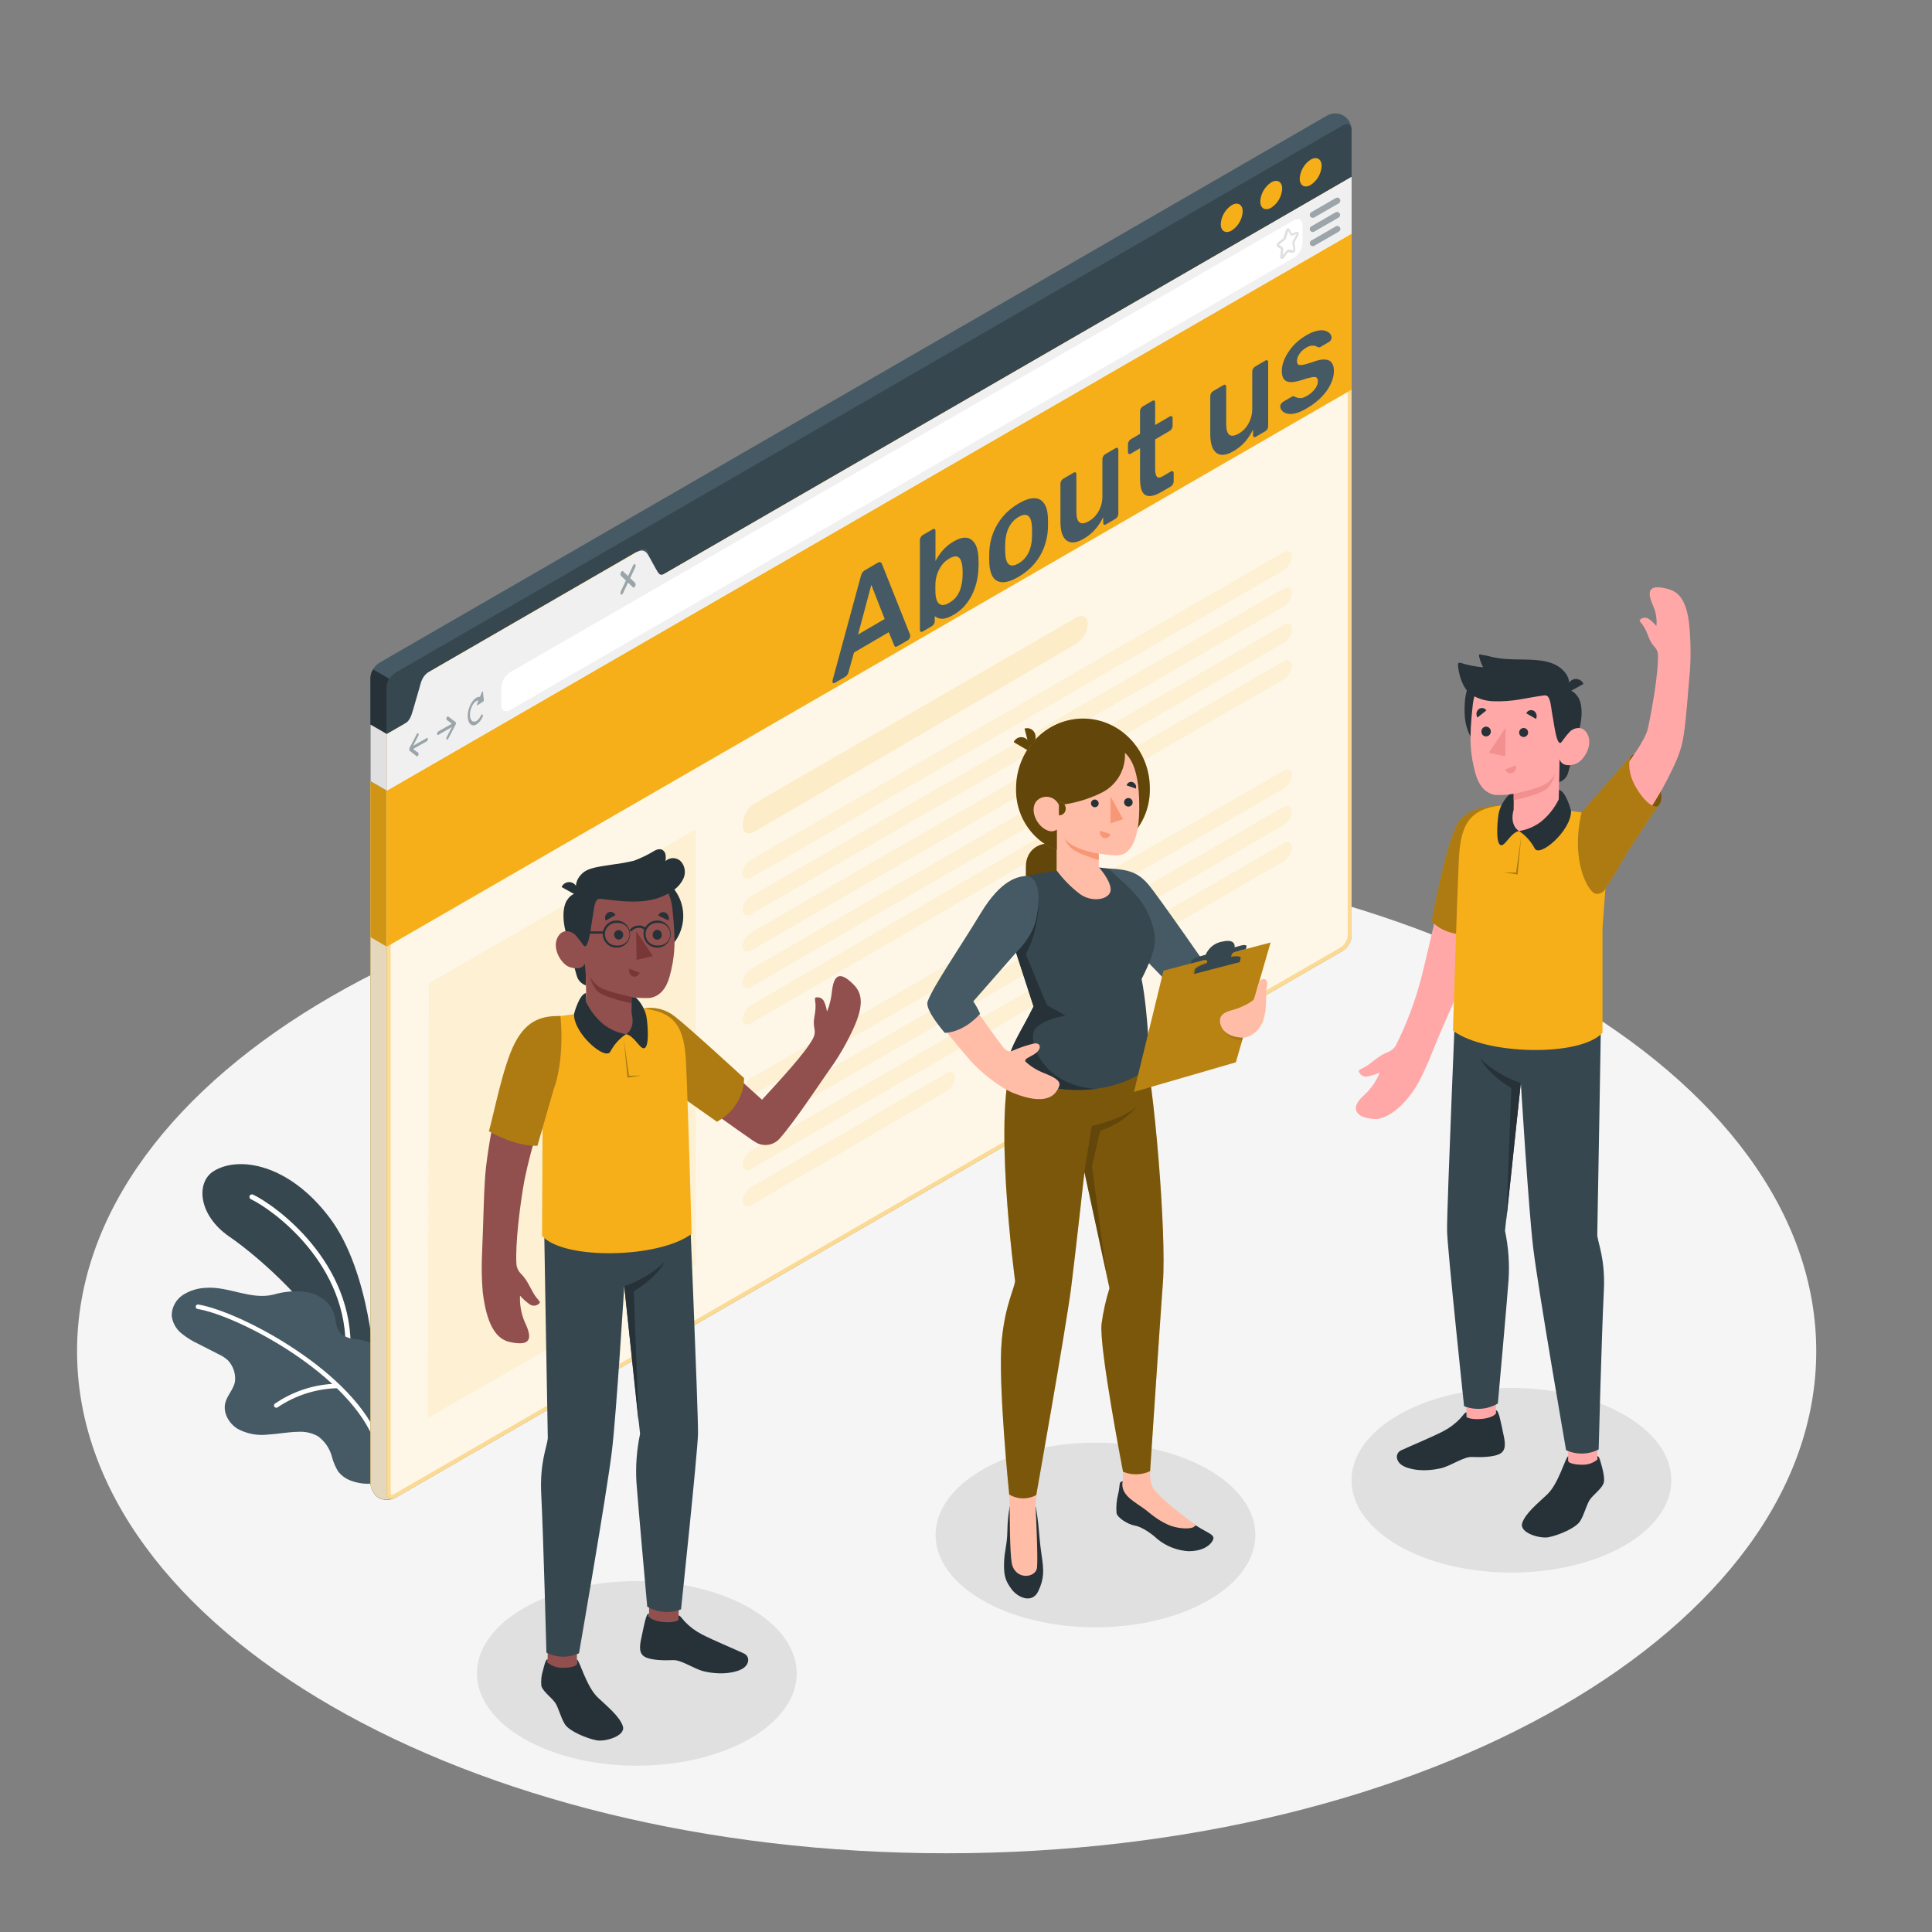 <svg width="300" height="300" viewBox="0 0 300 300" fill="none" xmlns="http://www.w3.org/2000/svg">
<rect x="0" y="0" width="300" height="300" fill="#808080" stroke="none"/>
<path d="M146.995 287.775C221.57 287.775 282.025 252.872 282.025 209.817C282.025 166.762 221.57 131.859 146.995 131.859C72.42 131.859 11.965 166.762 11.965 209.817C11.965 252.872 72.42 287.775 146.995 287.775Z" fill="#F5F5F5"/>
<path d="M170.105 252.684C183.817 252.684 194.933 246.266 194.933 238.35C194.933 230.433 183.817 224.016 170.105 224.016C156.393 224.016 145.277 230.433 145.277 238.35C145.277 246.266 156.393 252.684 170.105 252.684Z" fill="#E0E0E0"/>
<path d="M234.695 244.191C248.407 244.191 259.523 237.774 259.523 229.857C259.523 221.941 248.407 215.523 234.695 215.523C220.983 215.523 209.867 221.941 209.867 229.857C209.867 237.774 220.983 244.191 234.695 244.191Z" fill="#E0E0E0"/>
<path d="M98.891 274.176C112.603 274.176 123.718 267.758 123.718 259.842C123.718 251.925 112.603 245.508 98.891 245.508C85.178 245.508 74.062 251.925 74.062 259.842C74.062 267.758 85.178 274.176 98.891 274.176Z" fill="#E0E0E0"/>
<path d="M58.202 212.703C58.202 212.703 57.554 197.547 51.2 189.111C44.846 180.675 37.058 179.463 33.2 181.839C30.38 183.567 30.758 188.703 35.636 192.039C40.514 195.375 49.916 203.925 51.386 209.499L58.202 212.703Z" fill="#37474F"/>
<path d="M54.002 210.493C53.899 210.485 53.803 210.437 53.735 210.36C53.666 210.283 53.631 210.182 53.636 210.079C54.29 196.327 42.236 187.753 38.954 186.211C38.86 186.166 38.787 186.087 38.751 185.989C38.715 185.891 38.719 185.783 38.762 185.689C38.807 185.594 38.888 185.521 38.987 185.485C39.086 185.449 39.194 185.453 39.29 185.497C42.656 187.093 55.094 195.931 54.422 210.097C54.416 210.201 54.369 210.298 54.291 210.368C54.214 210.437 54.112 210.474 54.008 210.469L54.002 210.493Z" fill="white"/>
<path d="M55.2 207.919C54.334 207.907 53.501 207.583 52.854 207.007C52.116 206.197 52.176 204.955 51.834 203.911C51.276 202.195 49.584 201.031 47.82 200.665C46.032 200.386 44.203 200.508 42.468 201.025C38.928 201.895 35.526 199.717 31.98 199.975C30.701 200.016 29.456 200.403 28.38 201.097C27.849 201.448 27.414 201.926 27.115 202.487C26.815 203.049 26.66 203.676 26.664 204.313C26.786 205.366 27.31 206.331 28.128 207.007C28.948 207.68 29.852 208.245 30.816 208.687L33.93 210.277C34.468 210.516 34.965 210.84 35.4 211.237C35.812 211.677 36.122 212.203 36.309 212.776C36.497 213.349 36.557 213.956 36.486 214.555C36.246 215.755 35.286 216.667 34.98 217.843C34.602 219.385 35.544 221.035 36.9 221.869C38.309 222.631 39.916 222.945 41.508 222.769C43.098 222.679 44.67 222.361 46.26 222.331C47.336 222.254 48.411 222.489 49.356 223.009C50.423 223.781 51.193 224.898 51.534 226.171C51.74 226.987 52.068 227.768 52.506 228.487C53.047 229.17 53.774 229.68 54.6 229.957C56.198 230.545 57.953 230.545 59.55 229.957C60.864 229.453 61.506 227.971 61.998 226.687C62.49 225.342 62.724 223.917 62.688 222.487C62.613 218.809 61.781 215.186 60.246 211.843C59.508 210.307 58.446 208.771 56.814 208.243C56.286 208.092 55.746 207.983 55.2 207.919Z" fill="#455A64"/>
<path d="M58.609 224.401C58.537 224.401 58.466 224.379 58.407 224.337C58.348 224.295 58.303 224.236 58.279 224.167C54.577 213.553 37.063 204.319 30.679 203.257C30.634 203.25 30.591 203.233 30.552 203.209C30.513 203.185 30.479 203.153 30.452 203.116C30.425 203.079 30.406 203.036 30.396 202.992C30.385 202.947 30.384 202.9 30.391 202.855C30.399 202.81 30.415 202.766 30.439 202.728C30.464 202.689 30.495 202.655 30.533 202.628C30.57 202.601 30.612 202.582 30.657 202.572C30.702 202.561 30.748 202.56 30.793 202.567C37.321 203.647 55.183 213.085 58.993 223.933C59.01 223.977 59.017 224.023 59.014 224.07C59.012 224.116 59.001 224.162 58.98 224.204C58.96 224.246 58.932 224.283 58.897 224.314C58.862 224.345 58.822 224.368 58.777 224.383C58.724 224.402 58.666 224.408 58.609 224.401Z" fill="white"/>
<path d="M42.862 218.585C42.795 218.58 42.731 218.555 42.678 218.514C42.625 218.473 42.585 218.417 42.562 218.354C42.54 218.29 42.537 218.222 42.553 218.156C42.569 218.091 42.603 218.032 42.652 217.985C45.516 216.004 48.903 214.917 52.384 214.859C52.469 214.871 52.548 214.912 52.604 214.977C52.661 215.041 52.692 215.124 52.692 215.21C52.692 215.296 52.661 215.379 52.604 215.444C52.548 215.508 52.469 215.55 52.384 215.561C49.054 215.642 45.818 216.684 43.066 218.561C43.002 218.589 42.931 218.597 42.862 218.585Z" fill="white"/>
<path d="M58.799 232.607C58.422 232.351 58.11 232.009 57.889 231.61C57.668 231.211 57.544 230.765 57.527 230.309V105.275C57.553 104.805 57.69 104.348 57.925 103.941C58.161 103.533 58.489 103.187 58.883 102.929L205.979 17.999C206.37 17.753 206.821 17.619 207.283 17.61C207.744 17.601 208.2 17.718 208.6 17.949C209 18.18 209.329 18.516 209.553 18.92C209.776 19.324 209.885 19.782 209.867 20.243V145.283C209.841 145.753 209.705 146.211 209.469 146.618C209.234 147.026 208.906 147.372 208.511 147.629L61.415 232.559C61.013 232.771 60.567 232.886 60.113 232.894C59.659 232.902 59.209 232.804 58.799 232.607Z" fill="#455A64"/>
<path d="M61.157 232.677H61.103C61.062 232.701 61.018 232.719 60.971 232.731H60.869C60.809 232.752 60.747 232.766 60.683 232.773C60.643 232.789 60.601 232.799 60.557 232.803L60.353 232.833C59.818 232.905 59.273 232.811 58.793 232.563C58.417 232.308 58.105 231.967 57.886 231.569C57.665 231.17 57.543 230.725 57.527 230.271V121.305L60.071 122.775V231.777C60.071 232.377 60.377 232.749 60.821 232.749C60.881 232.758 60.942 232.758 61.001 232.749C61.057 232.733 61.109 232.709 61.157 232.677Z" fill="#F6AF19"/>
<path opacity="0.81" d="M61.157 232.677H61.103C61.062 232.701 61.018 232.719 60.971 232.731H60.869C60.809 232.752 60.747 232.766 60.683 232.773C60.643 232.789 60.601 232.799 60.557 232.803L60.353 232.833C59.818 232.905 59.273 232.811 58.793 232.563C58.417 232.308 58.105 231.967 57.886 231.569C57.665 231.17 57.543 230.725 57.527 230.271V121.305L60.071 122.775V231.777C60.071 232.377 60.377 232.749 60.821 232.749C60.881 232.758 60.942 232.758 61.001 232.749C61.057 232.733 61.109 232.709 61.157 232.677Z" fill="#E0E0E0"/>
<path d="M60.067 122.775L57.523 121.305V145.515L60.067 146.997V122.775Z" fill="#F6AF19"/>
<path opacity="0.15" d="M60.067 122.775L57.523 121.305V145.515L60.067 146.997V122.775Z" fill="black"/>
<path d="M60.456 105.407C60.216 105.812 60.081 106.27 60.066 106.739V122.771L57.522 121.302V105.276C57.519 105.222 57.519 105.167 57.522 105.114C57.533 105.001 57.551 104.888 57.576 104.778C57.651 104.484 57.764 104.202 57.912 103.938L60.456 105.407Z" fill="#263238"/>
<path d="M209.868 20.247V27.483L102.042 89.733C101.298 90.165 100.692 89.811 100.692 88.953V86.211C100.692 85.353 100.092 85.011 99.336 85.431L66.498 104.397C66.104 104.654 65.776 105 65.54 105.408C65.305 105.815 65.168 106.273 65.142 106.743V109.479C65.117 109.948 64.981 110.405 64.747 110.813C64.513 111.22 64.186 111.567 63.792 111.825L60.066 113.997V106.797C60.092 106.327 60.227 105.87 60.462 105.463C60.696 105.055 61.023 104.709 61.416 104.451L208.518 19.467C209.262 19.035 209.868 19.383 209.868 20.247Z" fill="#37474F"/>
<path d="M209.874 145.288C209.847 145.757 209.711 146.213 209.475 146.62C209.24 147.026 208.912 147.372 208.518 147.628L61.416 232.558C60.672 232.984 60.066 232.636 60.066 231.772V113.998L63.792 111.85C64.536 111.418 65.748 104.854 66.498 104.422L98.784 85.78C99.534 85.348 101.298 90.196 102.042 89.764L209.868 27.484V145.288H209.874Z" fill="#F6AF19"/>
<path opacity="0.9" d="M209.874 145.288C209.847 145.757 209.711 146.213 209.475 146.62C209.24 147.026 208.912 147.372 208.518 147.628L61.416 232.558C60.672 232.984 60.066 232.636 60.066 231.772V113.998L63.792 111.85C64.536 111.418 65.748 104.854 66.498 104.422L98.784 85.78C99.534 85.348 101.298 90.196 102.042 89.764L209.868 27.484V145.288H209.874Z" fill="white"/>
<g opacity="0.4">
<path d="M209.268 28.522V145.288C209.239 145.649 209.129 145.997 208.946 146.309C208.763 146.621 208.513 146.887 208.212 147.088L61.116 232.036C61.026 232.098 60.92 232.133 60.81 232.138C60.672 232.138 60.666 231.838 60.666 231.772V114.316L64.092 112.336C64.62 112.03 64.956 110.98 65.712 108.28C65.987 107.117 66.364 105.981 66.84 104.884L98.862 86.398C99.246 86.921 99.591 87.47 99.894 88.042C100.764 89.566 101.244 90.358 101.94 90.358C102.081 90.358 102.219 90.323 102.342 90.256L209.268 28.522ZM209.868 27.484L102.042 89.734C102.009 89.743 101.974 89.743 101.94 89.734C101.184 89.734 99.648 85.696 98.886 85.696C98.853 85.688 98.818 85.688 98.784 85.696L66.498 104.398C65.748 104.83 64.536 111.394 63.792 111.826L60.066 113.998V231.772C60.066 232.372 60.372 232.738 60.81 232.738C61.022 232.73 61.229 232.668 61.41 232.558L208.518 147.628C208.912 147.372 209.24 147.026 209.475 146.62C209.711 146.213 209.847 145.757 209.874 145.288V27.484H209.868Z" fill="#F6AF19"/>
</g>
<path d="M60.066 122.773V146.995L209.868 60.517V36.289L60.066 122.773Z" fill="#F6AF19"/>
<path d="M209.868 27.484V36.286L60.066 122.77V113.998L62.844 112.39C63.588 111.958 63.84 111.298 64.194 110.044L65.142 106.768C65.436 105.628 65.742 104.854 66.498 104.422L98.784 85.78C99.534 85.348 100.122 85.3 100.692 86.242L101.85 88.342C102.27 89.08 102.486 89.512 103.23 89.08L209.868 27.484Z" fill="#F0F0F0"/>
<path d="M203.518 24.786C204.46 24.246 205.222 24.684 205.222 25.77C205.19 26.361 205.019 26.937 204.723 27.45C204.427 27.962 204.014 28.398 203.518 28.722C202.582 29.262 201.82 28.824 201.82 27.738C201.853 27.147 202.023 26.572 202.318 26.06C202.613 25.547 203.024 25.111 203.518 24.786Z" fill="#F6AF19"/>
<path d="M197.399 28.317C198.335 27.777 199.097 28.215 199.097 29.301C199.065 29.892 198.894 30.466 198.6 30.979C198.305 31.492 197.894 31.928 197.399 32.253C196.457 32.793 195.695 32.355 195.695 31.269C195.727 30.678 195.898 30.102 196.194 29.589C196.491 29.076 196.903 28.641 197.399 28.317Z" fill="#F6AF19"/>
<path d="M191.263 31.856C192.199 31.316 192.967 31.754 192.967 32.84C192.933 33.431 192.762 34.006 192.466 34.519C192.17 35.031 191.758 35.468 191.263 35.792C190.321 36.338 189.559 35.894 189.559 34.808C189.591 34.217 189.762 33.641 190.058 33.128C190.354 32.615 190.767 32.18 191.263 31.856Z" fill="#F6AF19"/>
<path opacity="0.5" d="M66.271 114.603L64.147 115.803L64.957 114.249C64.989 114.19 65.006 114.124 65.006 114.057C65.006 113.99 64.989 113.924 64.957 113.865C64.897 113.793 64.789 113.865 64.717 113.979L63.565 116.199C63.563 116.227 63.563 116.255 63.565 116.283C63.563 116.321 63.563 116.359 63.565 116.397C63.562 116.431 63.562 116.465 63.565 116.499C63.562 116.515 63.562 116.531 63.565 116.547L64.717 117.435C64.734 117.445 64.754 117.451 64.774 117.451C64.794 117.451 64.814 117.445 64.831 117.435C64.886 117.39 64.93 117.332 64.957 117.267C65.017 117.123 65.011 116.961 64.957 116.907L64.147 116.307L66.271 115.107C66.327 115.064 66.372 115.008 66.402 114.944C66.432 114.881 66.447 114.811 66.445 114.741C66.445 114.603 66.367 114.555 66.271 114.603Z" fill="#455A64"/>
<path opacity="0.5" d="M68.047 113.58L70.171 112.38L69.362 111.78C69.29 111.726 69.284 111.564 69.362 111.42C69.439 111.276 69.529 111.198 69.602 111.252L70.754 112.14C70.769 112.151 70.781 112.165 70.79 112.182C70.796 112.213 70.796 112.246 70.79 112.278C70.796 112.315 70.796 112.354 70.79 112.392C70.79 112.392 70.79 112.392 70.79 112.422C70.78 112.451 70.768 112.479 70.754 112.506L69.602 114.702C69.577 114.755 69.537 114.801 69.487 114.834C69.471 114.85 69.448 114.859 69.424 114.859C69.401 114.859 69.378 114.85 69.362 114.834C69.328 114.775 69.31 114.709 69.31 114.642C69.31 114.574 69.328 114.508 69.362 114.45L70.171 112.89L68.047 114.12C67.951 114.174 67.879 114.12 67.879 113.952C67.876 113.881 67.889 113.81 67.918 113.745C67.948 113.68 67.992 113.624 68.047 113.58Z" fill="#455A64"/>
<path opacity="0.5" d="M75 107.46C75 107.334 74.874 107.352 74.82 107.49L74.526 108.204C74.028 108.15 73.428 108.63 73.02 109.494C72.498 110.604 72.498 111.894 73.02 112.428C73.149 112.548 73.314 112.619 73.49 112.63C73.665 112.641 73.838 112.591 73.98 112.488C74.405 112.203 74.736 111.801 74.934 111.33C74.968 111.273 74.985 111.209 74.985 111.144C74.985 111.078 74.968 111.014 74.934 110.958C74.862 110.892 74.754 110.958 74.688 111.096C74.298 111.924 73.656 112.296 73.266 111.918C72.876 111.54 72.87 110.556 73.266 109.722C73.542 109.122 73.944 108.78 74.298 108.762L74.076 109.296C74.022 109.434 74.076 109.566 74.16 109.506L75.03 108.942C75.064 108.912 75.09 108.875 75.106 108.833C75.123 108.791 75.13 108.746 75.126 108.702L75 107.46Z" fill="#455A64"/>
<path opacity="0.5" d="M97.853 89.772L98.627 88.128C98.672 88.051 98.696 87.963 98.696 87.873C98.696 87.784 98.672 87.696 98.627 87.618C98.537 87.534 98.387 87.618 98.297 87.81L97.523 89.448L96.743 88.704C96.653 88.614 96.503 88.704 96.413 88.896C96.368 88.974 96.344 89.062 96.344 89.151C96.344 89.241 96.368 89.329 96.413 89.406L97.187 90.15L96.413 91.8C96.368 91.878 96.344 91.966 96.344 92.055C96.344 92.145 96.368 92.233 96.413 92.31C96.437 92.33 96.466 92.341 96.497 92.341C96.528 92.341 96.557 92.33 96.581 92.31C96.655 92.264 96.712 92.195 96.743 92.112L97.523 90.468L98.297 91.218C98.32 91.237 98.348 91.248 98.378 91.248C98.408 91.248 98.436 91.237 98.459 91.218C98.534 91.171 98.592 91.102 98.627 91.02C98.672 90.943 98.696 90.855 98.696 90.765C98.696 90.676 98.672 90.588 98.627 90.51L97.853 89.772Z" fill="#455A64"/>
<path d="M77.836 109.477V106.741C77.864 106.272 78.001 105.815 78.238 105.409C78.475 105.002 78.803 104.657 79.198 104.401L200.908 34.201C201.658 33.769 202.264 34.117 202.264 34.981V37.681C202.238 38.151 202.101 38.608 201.866 39.016C201.63 39.423 201.302 39.77 200.908 40.027L79.198 110.263C78.442 110.695 77.836 110.341 77.836 109.477Z" fill="white"/>
<path d="M199.054 40.202C199.023 40.208 198.99 40.208 198.958 40.202C198.895 40.17 198.844 40.118 198.813 40.054C198.783 39.989 198.775 39.917 198.79 39.848L198.922 38.714L198.37 38.318C198.331 38.289 198.299 38.251 198.279 38.207C198.258 38.163 198.248 38.114 198.25 38.066C198.251 37.983 198.269 37.902 198.304 37.827C198.34 37.752 198.391 37.686 198.454 37.634L199.246 37.034C199.273 37.01 199.292 36.978 199.3 36.944L199.654 35.78C199.674 35.695 199.719 35.617 199.781 35.557C199.844 35.496 199.923 35.455 200.008 35.438C200.062 35.436 200.115 35.45 200.161 35.477C200.206 35.505 200.243 35.545 200.266 35.594L200.584 36.278L201.304 36.002C201.355 35.98 201.411 35.975 201.465 35.986C201.519 35.998 201.567 36.027 201.604 36.068C201.652 36.14 201.677 36.224 201.677 36.311C201.677 36.397 201.652 36.481 201.604 36.554L201.004 37.634C200.998 37.665 200.998 37.698 201.004 37.73L201.142 38.708C201.151 38.788 201.141 38.868 201.114 38.944C201.087 39.02 201.043 39.089 200.986 39.146C200.954 39.184 200.914 39.214 200.868 39.232C200.822 39.251 200.772 39.258 200.722 39.254L200.008 39.164L199.318 40.088C199.285 40.124 199.244 40.154 199.199 40.173C199.153 40.193 199.104 40.203 199.054 40.202ZM198.598 38L199.15 38.396C199.197 38.434 199.232 38.485 199.252 38.542C199.272 38.599 199.276 38.66 199.264 38.72L199.198 39.656L199.798 38.9C199.833 38.851 199.879 38.812 199.932 38.785C199.986 38.759 200.045 38.747 200.104 38.75L200.818 38.84C200.818 38.84 200.848 38.744 200.818 38.696L200.68 37.718C200.671 37.609 200.694 37.501 200.746 37.406L201.346 36.326L200.686 36.578C200.655 36.591 200.621 36.599 200.587 36.599C200.552 36.6 200.518 36.593 200.486 36.581C200.454 36.568 200.426 36.549 200.401 36.524C200.377 36.5 200.357 36.471 200.344 36.44L200.05 35.84L199.696 37.004C199.667 37.111 199.604 37.205 199.516 37.274L198.724 37.874C198.668 37.899 198.624 37.944 198.598 38Z" fill="#E0E0E0"/>
<g opacity="0.5">
<path d="M203.852 33.824C203.748 33.825 203.646 33.791 203.564 33.728C203.481 33.666 203.422 33.577 203.395 33.477C203.368 33.376 203.375 33.27 203.416 33.174C203.456 33.078 203.527 32.999 203.618 32.948L207.422 30.752C207.475 30.721 207.534 30.7 207.595 30.692C207.656 30.683 207.718 30.687 207.777 30.703C207.837 30.718 207.893 30.746 207.942 30.783C207.991 30.82 208.033 30.867 208.064 30.92C208.095 30.973 208.115 31.032 208.124 31.093C208.132 31.154 208.128 31.216 208.113 31.276C208.097 31.335 208.07 31.391 208.033 31.44C207.995 31.489 207.949 31.531 207.896 31.562L204.086 33.764C204.014 33.804 203.934 33.825 203.852 33.824Z" fill="#455A64"/>
<path d="M203.85 36.028C203.768 36.027 203.687 36.006 203.615 35.965C203.543 35.924 203.484 35.865 203.442 35.794C203.411 35.74 203.391 35.681 203.383 35.62C203.375 35.558 203.379 35.496 203.395 35.436C203.411 35.377 203.439 35.321 203.477 35.272C203.515 35.223 203.562 35.182 203.616 35.151L207.42 32.95C207.527 32.9 207.649 32.893 207.761 32.928C207.874 32.964 207.969 33.04 208.028 33.142C208.087 33.244 208.106 33.364 208.081 33.48C208.057 33.595 207.99 33.697 207.894 33.766L204.084 35.962C204.013 36.004 203.933 36.026 203.85 36.028Z" fill="#455A64"/>
<path d="M203.854 38.222C203.771 38.222 203.69 38.2 203.619 38.159C203.547 38.118 203.487 38.059 203.446 37.988C203.415 37.935 203.395 37.877 203.387 37.816C203.379 37.755 203.383 37.693 203.399 37.634C203.415 37.575 203.443 37.519 203.481 37.471C203.519 37.422 203.566 37.382 203.62 37.352L207.424 35.15C207.477 35.119 207.536 35.099 207.597 35.09C207.658 35.082 207.72 35.086 207.779 35.101C207.839 35.117 207.895 35.144 207.944 35.181C207.993 35.218 208.035 35.265 208.066 35.318C208.097 35.371 208.117 35.43 208.125 35.491C208.134 35.552 208.13 35.614 208.115 35.674C208.099 35.734 208.072 35.79 208.035 35.839C207.997 35.888 207.951 35.929 207.898 35.96L204.088 38.162C204.016 38.202 203.936 38.223 203.854 38.222Z" fill="#455A64"/>
</g>
<path d="M60.067 113.972V122.774L57.523 121.304V112.508L60.067 113.972Z" fill="#E0E0E0"/>
<path d="M129.637 106.034C129.54 106.091 129.449 106.102 129.364 106.067C129.291 106.025 129.255 105.941 129.255 105.815C129.255 105.758 129.267 105.688 129.291 105.604L133.678 89.441C133.714 89.279 133.781 89.121 133.878 88.966C133.987 88.789 134.133 88.648 134.315 88.541L136.298 87.382C136.48 87.275 136.62 87.25 136.717 87.306C136.814 87.347 136.887 87.424 136.935 87.536L141.322 98.57C141.334 98.633 141.34 98.693 141.34 98.749C141.34 98.876 141.304 99.003 141.231 99.129C141.158 99.256 141.073 99.348 140.976 99.405L139.392 100.331C139.223 100.43 139.095 100.462 139.01 100.428C138.937 100.372 138.889 100.309 138.865 100.239L138.009 98.167L132.604 101.327L131.748 104.399C131.724 104.498 131.669 104.621 131.584 104.769C131.512 104.896 131.39 105.009 131.22 105.108L129.637 106.034ZM133.241 98.53L137.372 96.115L135.297 90.813L133.241 98.53ZM148.062 95.473C147.359 95.884 146.77 96.088 146.297 96.083C145.836 96.072 145.454 95.937 145.15 95.678V96.459C145.15 96.599 145.108 96.743 145.023 96.891C144.95 97.032 144.847 97.142 144.714 97.22L143.276 98.06C143.154 98.131 143.051 98.142 142.966 98.094C142.881 98.045 142.839 97.95 142.839 97.81V83.853C142.839 83.713 142.881 83.568 142.966 83.42C143.051 83.272 143.154 83.163 143.276 83.092L144.823 82.187C144.956 82.109 145.059 82.098 145.132 82.154C145.217 82.203 145.26 82.297 145.26 82.438V87.118C145.563 86.533 145.939 85.983 146.388 85.468C146.849 84.931 147.407 84.471 148.062 84.088C148.706 83.712 149.264 83.513 149.737 83.489C150.21 83.465 150.604 83.593 150.92 83.872C151.248 84.131 151.496 84.512 151.666 85.017C151.836 85.522 151.927 86.123 151.939 86.819C151.951 87.064 151.957 87.293 151.957 87.504C151.957 87.7 151.951 87.929 151.939 88.189C151.915 88.934 151.818 89.665 151.648 90.383C151.478 91.087 151.235 91.756 150.92 92.39C150.604 93.024 150.21 93.606 149.737 94.135C149.264 94.651 148.706 95.097 148.062 95.473ZM147.389 93.611C147.911 93.306 148.317 92.942 148.608 92.518C148.9 92.081 149.106 91.616 149.227 91.124C149.361 90.624 149.44 90.114 149.464 89.594C149.488 89.158 149.488 88.736 149.464 88.329C149.44 87.837 149.361 87.419 149.227 87.076C149.106 86.725 148.9 86.508 148.608 86.425C148.317 86.329 147.911 86.433 147.389 86.738C146.904 87.022 146.509 87.379 146.206 87.809C145.903 88.239 145.672 88.697 145.514 89.183C145.357 89.655 145.272 90.105 145.26 90.534C145.247 90.794 145.241 91.071 145.241 91.367C145.241 91.648 145.247 91.911 145.26 92.157C145.284 92.579 145.363 92.961 145.496 93.305C145.642 93.627 145.866 93.833 146.17 93.923C146.485 94.006 146.892 93.901 147.389 93.611ZM158.169 89.564C157.198 90.132 156.379 90.414 155.712 90.411C155.057 90.4 154.553 90.139 154.201 89.628C153.861 89.11 153.667 88.387 153.619 87.46C153.607 87.214 153.601 86.908 153.601 86.543C153.601 86.177 153.607 85.865 153.619 85.605C153.667 84.606 153.867 83.653 154.219 82.745C154.583 81.815 155.093 80.962 155.748 80.185C156.416 79.402 157.222 78.733 158.169 78.18C159.115 77.627 159.916 77.355 160.571 77.366C161.239 77.369 161.748 77.626 162.1 78.137C162.464 78.627 162.67 79.343 162.719 80.284C162.731 80.53 162.737 80.836 162.737 81.201C162.737 81.567 162.731 81.88 162.719 82.14C162.67 83.124 162.47 84.077 162.118 85C161.779 85.915 161.275 86.765 160.608 87.548C159.953 88.325 159.14 88.997 158.169 89.564ZM158.169 87.477C158.812 87.101 159.309 86.579 159.661 85.909C160.013 85.225 160.207 84.416 160.244 83.481C160.256 83.263 160.262 82.986 160.262 82.649C160.262 82.311 160.256 82.041 160.244 81.837C160.207 80.959 160.013 80.383 159.661 80.111C159.309 79.839 158.812 79.891 158.169 80.267C157.526 80.643 157.028 81.173 156.676 81.856C156.325 82.54 156.13 83.342 156.094 84.263C156.082 84.481 156.076 84.758 156.076 85.096C156.076 85.433 156.082 85.704 156.094 85.907C156.13 86.8 156.325 87.382 156.676 87.654C157.028 87.912 157.526 87.853 158.169 87.477ZM168.266 83.661C167.526 84.094 166.883 84.28 166.337 84.22C165.803 84.138 165.391 83.832 165.1 83.299C164.808 82.752 164.663 81.994 164.663 81.025V75.1C164.663 74.96 164.705 74.815 164.79 74.667C164.875 74.519 164.978 74.41 165.1 74.339L166.701 73.403C166.835 73.325 166.938 73.314 167.011 73.369C167.096 73.418 167.138 73.513 167.138 73.653V79.451C167.138 81.194 167.799 81.679 169.122 80.905C169.753 80.537 170.25 80.014 170.614 79.337C170.99 78.653 171.179 77.904 171.179 77.089V71.291C171.179 71.15 171.221 71.006 171.306 70.858C171.391 70.71 171.494 70.601 171.615 70.53L173.217 69.593C173.338 69.522 173.441 69.511 173.526 69.56C173.611 69.609 173.654 69.703 173.654 69.844V79.795C173.654 79.936 173.611 80.08 173.526 80.228C173.441 80.376 173.338 80.485 173.217 80.556L171.743 81.418C171.609 81.496 171.5 81.511 171.415 81.462C171.342 81.406 171.306 81.308 171.306 81.168V80.303C170.978 80.987 170.572 81.611 170.087 82.176C169.601 82.74 168.994 83.236 168.266 83.661ZM180.335 76.395C179.607 76.821 178.994 77.031 178.497 77.027C177.999 77.023 177.629 76.803 177.387 76.369C177.144 75.92 177.023 75.26 177.023 74.389V69.603L175.585 70.444C175.463 70.515 175.36 70.526 175.275 70.477C175.19 70.428 175.148 70.334 175.148 70.193V68.971C175.148 68.83 175.19 68.686 175.275 68.538C175.36 68.39 175.463 68.28 175.585 68.209L177.023 67.368V63.869C177.023 63.728 177.059 63.587 177.132 63.447C177.217 63.299 177.326 63.185 177.459 63.108L178.934 62.246C179.055 62.175 179.158 62.164 179.243 62.212C179.328 62.261 179.37 62.356 179.37 62.496V65.996L181.646 64.666C181.767 64.595 181.87 64.584 181.955 64.633C182.04 64.681 182.082 64.776 182.082 64.916V66.139C182.082 66.28 182.04 66.424 181.955 66.572C181.87 66.72 181.767 66.83 181.646 66.901L179.37 68.231V72.806C179.37 73.382 179.455 73.782 179.625 74.006C179.807 74.223 180.117 74.204 180.554 73.948L181.809 73.214C181.931 73.143 182.034 73.132 182.119 73.181C182.204 73.229 182.246 73.324 182.246 73.465V74.772C182.246 74.912 182.204 75.057 182.119 75.205C182.034 75.353 181.931 75.462 181.809 75.533L180.335 76.395ZM191.533 70.06C190.792 70.492 190.149 70.678 189.603 70.618C189.069 70.537 188.657 70.23 188.366 69.697C188.074 69.151 187.929 68.393 187.929 67.423V61.499C187.929 61.358 187.971 61.214 188.056 61.066C188.141 60.918 188.244 60.808 188.366 60.737L189.967 59.801C190.101 59.723 190.204 59.712 190.277 59.768C190.362 59.816 190.404 59.911 190.404 60.051V65.849C190.404 67.592 191.065 68.077 192.388 67.304C193.019 66.935 193.516 66.412 193.88 65.735C194.257 65.052 194.445 64.302 194.445 63.487V57.689C194.445 57.549 194.487 57.404 194.572 57.257C194.657 57.108 194.76 56.999 194.881 56.928L196.483 55.992C196.604 55.921 196.708 55.91 196.793 55.958C196.877 56.007 196.92 56.102 196.92 56.242V66.193C196.92 66.334 196.877 66.478 196.793 66.626C196.708 66.774 196.604 66.884 196.483 66.955L195.009 67.817C194.875 67.894 194.766 67.909 194.681 67.86C194.608 67.805 194.572 67.706 194.572 67.566V66.701C194.244 67.385 193.838 68.009 193.353 68.574C192.867 69.139 192.261 69.634 191.533 70.06ZM202.91 63.408C202.182 63.834 201.557 64.101 201.035 64.209C200.525 64.31 200.107 64.309 199.779 64.206C199.451 64.102 199.209 63.949 199.051 63.746C198.893 63.543 198.808 63.346 198.796 63.157C198.784 63.009 198.821 62.868 198.905 62.734C199.003 62.579 199.106 62.47 199.215 62.406L200.653 61.565C200.701 61.537 200.744 61.519 200.78 61.512C200.817 61.505 200.865 61.519 200.926 61.553C201.083 61.616 201.247 61.682 201.417 61.751C201.599 61.813 201.811 61.837 202.054 61.821C202.297 61.792 202.6 61.671 202.964 61.458C203.437 61.181 203.832 60.845 204.147 60.45C204.475 60.034 204.639 59.622 204.639 59.214C204.639 58.919 204.566 58.723 204.42 58.625C204.287 58.52 204.032 58.508 203.656 58.587C203.28 58.652 202.746 58.803 202.054 59.038C201.375 59.253 200.81 59.351 200.362 59.332C199.913 59.314 199.579 59.157 199.36 58.863C199.142 58.569 199.033 58.141 199.033 57.579C199.033 57.031 199.172 56.429 199.451 55.774C199.743 55.098 200.167 54.435 200.726 53.785C201.296 53.129 202 52.556 202.837 52.066C203.492 51.683 204.062 51.448 204.548 51.361C205.033 51.26 205.433 51.258 205.749 51.355C206.076 51.444 206.325 51.587 206.495 51.783C206.665 51.965 206.756 52.157 206.768 52.361C206.78 52.509 206.744 52.657 206.659 52.804C206.574 52.938 206.477 53.037 206.368 53.101L205.021 53.889C204.96 53.924 204.906 53.942 204.857 53.942C204.809 53.943 204.76 53.936 204.711 53.922C204.578 53.859 204.432 53.797 204.275 53.735C204.117 53.672 203.923 53.652 203.692 53.675C203.474 53.676 203.183 53.783 202.819 53.995C202.358 54.265 202.006 54.59 201.763 54.971C201.52 55.338 201.399 55.697 201.399 56.048C201.399 56.287 201.454 56.466 201.563 56.585C201.684 56.683 201.921 56.706 202.273 56.655C202.624 56.604 203.158 56.453 203.874 56.203C204.687 55.897 205.33 55.774 205.803 55.834C206.289 55.874 206.629 56.055 206.823 56.377C207.029 56.678 207.132 57.089 207.132 57.609C207.132 58.241 206.968 58.906 206.641 59.604C206.325 60.294 205.852 60.971 205.221 61.635C204.602 62.278 203.832 62.869 202.91 63.408Z" fill="#455A64"/>
<path opacity="0.1" d="M66.565 152.703L107.995 128.781V196.323L66.445 220.179L66.565 152.703Z" fill="#F6AF19"/>
<path opacity="0.15" d="M117.126 124.76L167.106 95.906C168.114 95.306 168.906 95.762 168.906 96.884C168.869 97.505 168.686 98.108 168.374 98.646C168.061 99.183 167.627 99.64 167.106 99.98L117.12 129.158C116.118 129.758 115.32 129.278 115.32 128.12V127.91C115.354 127.28 115.535 126.667 115.849 126.12C116.162 125.573 116.6 125.107 117.126 124.76Z" fill="#F6AF19"/>
<path opacity="0.1" d="M116.605 133.498L199.309 85.75C200.029 85.336 200.611 85.63 200.611 86.404C200.579 86.841 200.444 87.265 200.218 87.64C199.992 88.015 199.68 88.332 199.309 88.564L116.605 136.312C115.891 136.726 115.309 136.432 115.309 135.658C115.34 135.222 115.474 134.799 115.699 134.424C115.924 134.048 116.234 133.731 116.605 133.498Z" fill="#F6AF19"/>
<path opacity="0.1" d="M116.605 139.154L199.309 91.406C200.029 90.993 200.611 91.287 200.611 92.061C200.579 92.498 200.444 92.921 200.218 93.296C199.992 93.672 199.68 93.988 199.309 94.221L116.605 141.968C115.891 142.382 115.309 142.088 115.309 141.308C115.341 140.873 115.475 140.451 115.7 140.077C115.925 139.703 116.235 139.387 116.605 139.154Z" fill="#F6AF19"/>
<path opacity="0.1" d="M116.605 144.795L199.309 97.047C200.029 96.633 200.611 96.927 200.611 97.707C200.578 98.143 200.443 98.565 200.217 98.939C199.991 99.314 199.68 99.629 199.309 99.861L116.605 147.597C115.891 148.011 115.309 147.717 115.309 146.937C115.344 146.504 115.479 146.085 115.704 145.713C115.929 145.341 116.237 145.027 116.605 144.795Z" fill="#F6AF19"/>
<path opacity="0.1" d="M116.605 150.451L199.309 102.703C200.029 102.289 200.611 102.583 200.611 103.357C200.579 103.794 200.444 104.218 200.218 104.593C199.992 104.969 199.68 105.285 199.309 105.517L116.605 153.265C115.891 153.679 115.309 153.385 115.309 152.611C115.34 152.175 115.474 151.752 115.699 151.377C115.924 151.002 116.234 150.685 116.605 150.451Z" fill="#F6AF19"/>
<path opacity="0.1" d="M116.605 156.1L174.313 122.5C175.027 122.086 175.609 122.38 175.609 123.16C175.576 123.595 175.442 124.017 175.217 124.391C174.992 124.765 174.682 125.081 174.313 125.314L116.605 158.914C115.891 159.328 115.309 159.034 115.309 158.254C115.341 157.819 115.475 157.397 115.7 157.023C115.925 156.649 116.235 156.333 116.605 156.1Z" fill="#F6AF19"/>
<path opacity="0.1" d="M116.605 167.397L199.309 119.649C200.029 119.235 200.611 119.529 200.611 120.303C200.579 120.74 200.444 121.163 200.218 121.539C199.992 121.914 199.68 122.23 199.309 122.463L116.605 170.211C115.891 170.625 115.309 170.331 115.309 169.557C115.34 169.12 115.474 168.697 115.699 168.322C115.924 167.947 116.234 167.63 116.605 167.397Z" fill="#F6AF19"/>
<path opacity="0.1" d="M116.605 173.053L199.309 125.305C200.029 124.891 200.611 125.185 200.611 125.959C200.579 126.396 200.444 126.819 200.218 127.195C199.992 127.57 199.68 127.887 199.309 128.119L116.605 175.867C115.891 176.281 115.309 175.987 115.309 175.207C115.341 174.771 115.475 174.35 115.7 173.976C115.925 173.602 116.235 173.285 116.605 173.053Z" fill="#F6AF19"/>
<path opacity="0.1" d="M116.605 178.701L199.309 130.953C200.029 130.539 200.611 130.833 200.611 131.613C200.578 132.049 200.443 132.471 200.217 132.846C199.991 133.22 199.68 133.536 199.309 133.767L116.605 181.521C115.891 181.935 115.309 181.641 115.309 180.861C115.341 180.425 115.475 180.002 115.7 179.627C115.925 179.252 116.235 178.935 116.605 178.701Z" fill="#F6AF19"/>
<path opacity="0.1" d="M116.602 184.353L146.998 166.617C147.713 166.203 148.295 166.497 148.295 167.277C148.262 167.713 148.128 168.134 147.903 168.508C147.678 168.883 147.368 169.199 146.998 169.431L116.609 187.167C115.895 187.581 115.312 187.287 115.312 186.513C115.343 186.077 115.476 185.655 115.7 185.28C115.924 184.904 116.233 184.587 116.602 184.353Z" fill="#F6AF19"/>
<path d="M227.123 151.916C231.521 137.648 235.799 128.246 231.437 125.336C227.381 126.092 225.563 128.102 224.699 133.454C223.793 139.064 221.909 146.888 220.811 151.4C219.862 155.171 218.504 158.826 216.761 162.302C216.499 162.783 216.073 163.155 215.561 163.352C214.205 163.886 213.557 164.552 212.453 165.368C211.583 165.968 210.947 166.052 210.989 166.31C211.061 166.599 211.243 166.85 211.496 167.007C211.75 167.164 212.055 167.215 212.345 167.15C212.997 167.027 213.632 166.825 214.235 166.55C213.717 167.865 212.909 169.046 211.871 170.006C209.741 171.806 210.071 173.564 213.485 173.768C214.685 173.84 217.547 172.724 220.181 168.242C221.072 166.571 221.856 164.846 222.527 163.076C224.363 158.48 226.241 154.796 227.123 151.916Z" fill="#FFA8A7"/>
<path d="M232.2 125.167C232.2 125.167 228.816 124.993 226.764 127.255C224.712 129.517 222.324 143.029 222.324 143.029C222.324 143.029 224.568 146.113 230.484 144.829L232.2 125.167Z" fill="#F6AF19"/>
<path opacity="0.3" d="M232.2 125.167C232.2 125.167 228.816 124.993 226.764 127.255C224.712 129.517 222.324 143.029 222.324 143.029C222.324 143.029 224.568 146.113 230.484 144.829L232.2 125.167Z" fill="black"/>
<path d="M248.046 221.023H243.504V229.123H248.046V221.023Z" fill="#FFA8A7"/>
<path d="M232.297 220.591L227.755 220.759L227.527 212.185L232.297 212.023V220.591Z" fill="#FFA8A7"/>
<path d="M248.689 150.898C248.689 155.416 248.023 191.776 248.023 191.776C248.125 193.078 249.295 195.478 249.043 200.47C248.701 207.25 248.239 225.07 248.239 225.07C247.459 225.471 246.599 225.689 245.722 225.708C244.846 225.727 243.977 225.545 243.181 225.178C243.181 225.178 238.885 200.488 238.075 193.762C237.361 187.9 236.155 168.148 236.155 168.148L233.695 191.11C234.219 193.581 234.409 196.112 234.259 198.634C234.043 201.742 232.585 217.936 232.585 217.936C231.8 218.399 230.919 218.676 230.011 218.748C229.102 218.82 228.189 218.684 227.341 218.35C227.341 218.35 224.755 193.966 224.701 191.11C224.641 187.858 226.213 150.844 226.213 150.844L248.689 150.898Z" fill="#37474F"/>
<path d="M243.502 226.8V226.122C243.064 226.32 242.056 230.322 240.256 232.05C238.822 233.406 236.866 234.978 236.368 236.496C235.87 238.014 239.092 238.95 240.43 238.704C241.984 238.416 244.684 237.276 245.356 236.214C246.028 235.152 246.352 233.598 246.904 232.824C247.456 232.05 248.704 231.186 249.016 230.286C249.184 229.794 249.016 228.714 248.758 227.802C248.5 226.89 248.32 226.044 248.044 226.122V226.638C247.407 227.166 246.604 227.451 245.776 227.442C245.11 227.46 243.496 227.322 243.502 226.8Z" fill="#263238"/>
<path d="M227.707 219.303C227.473 219.303 227.281 219.657 226.759 220.245C225.988 221.058 225.085 221.736 224.089 222.249C222.385 223.137 219.079 224.499 217.579 225.201C216.649 225.639 216.691 226.815 217.657 227.487C218.623 228.159 220.957 228.639 223.759 227.985C225.283 227.631 227.275 226.185 228.529 226.239C229.783 226.293 232.129 226.305 233.071 225.639C234.013 224.973 233.629 223.551 233.365 222.327C233.077 220.995 232.723 218.913 232.297 219.003V219.465C231.751 220.323 228.931 220.665 227.731 220.065L227.707 219.303Z" fill="#263238"/>
<path d="M236.152 168.155C233.788 167.383 231.627 166.091 229.828 164.375C229.828 164.375 231.028 166.775 234.676 168.971L233.902 189.479L236.152 168.155Z" fill="#263238"/>
<path d="M246.323 126.249C246.323 126.249 249.875 126.579 249.623 133.347L248.837 144.147V160.347C245.495 164.133 230.687 163.851 225.617 160.041C225.617 160.041 226.187 140.883 226.529 133.509C226.775 128.271 227.981 125.631 233.129 125.055L239.459 125.331L246.323 126.249Z" fill="#F6AF19"/>
<path opacity="0.3" d="M236.224 129.805L235.408 135.493L233.512 135.457L235.654 135.799L236.224 129.805Z" fill="black"/>
<path d="M240.966 110.997C241.003 112.828 240.312 114.599 239.044 115.921C237.776 117.243 236.035 118.008 234.204 118.047C230.466 118.047 227.604 114.885 227.436 111.003C227.142 104.121 230.466 103.953 234.204 103.953C236.034 103.993 237.774 104.756 239.042 106.077C240.309 107.397 241.001 109.167 240.966 110.997Z" fill="#263238"/>
<path d="M244.798 114.484C244.798 114.484 243.76 119.56 243.346 120.394C243.078 120.903 242.622 121.287 242.074 121.462L242.146 117.892L244.798 114.484Z" fill="#263238"/>
<path d="M243.515 107.213C243.515 107.213 244.259 107.027 245.051 108.263C245.729 109.319 245.885 111.695 244.817 114.485L242.867 114.719L243.515 107.213Z" fill="#263238"/>
<path d="M242.28 114.72C242.67 114.966 243.228 114.18 243.714 113.652C244.2 113.124 245.772 112.41 246.564 114.132C247.356 115.854 245.868 118.218 244.626 118.626C242.484 119.328 242.166 117.894 242.166 117.894L241.998 125.934C239.16 130.332 232.722 130.17 235.038 125.724V123.276C234.085 123.435 233.117 123.487 232.152 123.432C230.58 123.174 229.59 121.884 229.11 120.108C228.342 117.258 228.054 114.96 228.702 109.35C229.422 103.2 236.286 103.146 240 105.6C243.714 108.054 242.28 114.72 242.28 114.72Z" fill="#FFA8A7"/>
<path d="M242.035 124.134C241.374 125.485 240.426 126.675 239.257 127.62C238.263 128.354 237.109 128.844 235.891 129.048C236.896 129.729 237.72 130.646 238.291 131.718C239.005 133.278 244.003 128.976 243.955 125.922C243.955 125.922 243.175 122.856 242.095 122.664L242.035 124.134Z" fill="#263238"/>
<path d="M235.888 129.045C235.888 129.045 234.346 128.283 235.036 125.721V123.273L234.358 123.363C233.568 124.133 233.007 125.108 232.738 126.177C232.582 126.879 232.198 130.431 232.876 131.133C233.554 131.835 234.502 129.237 235.888 129.045Z" fill="#263238"/>
<path d="M239.651 108.001C239.827 107.963 240.009 107.973 240.179 108.031C240.779 108.295 240.887 110.107 240.989 110.629C241.331 112.387 241.619 115.369 242.279 115.381C242.477 115.381 243.227 114.091 243.713 113.629C244.391 112.987 243.515 107.191 243.515 107.191C243.694 106.69 243.728 106.15 243.613 105.631C243.499 105.112 243.24 104.636 242.867 104.257C241.667 102.865 239.735 102.553 237.989 102.457C235.931 102.343 233.843 102.499 231.815 102.049C231.178 101.872 230.531 101.734 229.877 101.635C229.85 101.623 229.82 101.617 229.79 101.617C229.76 101.617 229.731 101.623 229.703 101.635C229.637 101.689 229.649 101.791 229.667 101.875C229.794 102.483 230.009 103.069 230.303 103.615C229.096 103.52 227.904 103.284 226.751 102.913C226.685 102.892 226.614 102.892 226.547 102.913C226.409 102.955 226.385 103.135 226.397 103.279C226.475 104.731 227.165 106.927 228.347 107.779C229.395 108.465 230.612 108.849 231.863 108.889C235.043 109.009 236.999 108.337 239.651 108.001Z" fill="#263238"/>
<path d="M243.516 107.519L245.886 106.193C245.814 106.03 245.708 105.883 245.576 105.763C245.444 105.643 245.288 105.552 245.118 105.496C244.949 105.439 244.77 105.419 244.592 105.435C244.414 105.452 244.242 105.506 244.086 105.593C243.771 105.788 243.538 106.092 243.433 106.447C243.328 106.802 243.357 107.184 243.516 107.519Z" fill="#263238"/>
<path d="M235.043 123.277C235.043 123.277 238.553 122.539 239.783 121.861C240.512 121.461 241.103 120.85 241.481 120.109C241.298 120.854 240.97 121.556 240.515 122.173C239.621 123.373 235.043 124.249 235.043 124.249V123.277Z" fill="#F28F8F"/>
<path d="M235.888 113.807C235.901 113.942 235.953 114.071 236.037 114.177C236.121 114.284 236.235 114.364 236.364 114.407C236.493 114.45 236.631 114.455 236.763 114.421C236.894 114.387 237.013 114.315 237.105 114.215C237.197 114.114 237.257 113.99 237.279 113.856C237.302 113.721 237.284 113.584 237.23 113.459C237.175 113.335 237.086 113.229 236.972 113.154C236.859 113.08 236.726 113.04 236.59 113.039C236.493 113.042 236.398 113.065 236.31 113.105C236.221 113.146 236.142 113.203 236.077 113.275C236.011 113.346 235.961 113.43 235.929 113.522C235.896 113.613 235.882 113.71 235.888 113.807Z" fill="#263238"/>
<path d="M237 110.767L238.506 111.631C238.615 111.423 238.644 111.183 238.587 110.955C238.531 110.727 238.393 110.528 238.2 110.395C238.099 110.331 237.986 110.289 237.867 110.273C237.748 110.257 237.628 110.267 237.514 110.302C237.399 110.338 237.294 110.398 237.205 110.478C237.117 110.558 237.047 110.657 237 110.767Z" fill="#263238"/>
<path d="M235.362 118.867L233.754 119.467C233.786 119.578 233.84 119.68 233.913 119.769C233.986 119.858 234.077 119.931 234.179 119.983C234.281 120.035 234.393 120.066 234.508 120.073C234.623 120.081 234.738 120.064 234.846 120.025C235.06 119.93 235.231 119.759 235.326 119.545C235.421 119.331 235.434 119.09 235.362 118.867Z" fill="#F28F8F"/>
<path d="M229.427 111.415L230.801 110.311C230.739 110.214 230.658 110.132 230.561 110.069C230.465 110.006 230.357 109.965 230.243 109.947C230.13 109.929 230.014 109.936 229.903 109.967C229.793 109.997 229.69 110.051 229.601 110.125C229.418 110.28 229.299 110.498 229.267 110.736C229.234 110.975 229.292 111.216 229.427 111.415Z" fill="#263238"/>
<path d="M230.032 113.596C230.028 113.692 230.043 113.788 230.076 113.878C230.109 113.968 230.16 114.05 230.225 114.121C230.291 114.191 230.369 114.247 230.456 114.287C230.544 114.327 230.638 114.349 230.734 114.352C230.936 114.352 231.13 114.272 231.273 114.129C231.416 113.986 231.496 113.792 231.496 113.59C231.496 113.388 231.416 113.194 231.273 113.051C231.13 112.908 230.936 112.828 230.734 112.828C230.54 112.839 230.357 112.925 230.226 113.069C230.095 113.213 230.025 113.402 230.032 113.596Z" fill="#263238"/>
<path d="M233.801 113.008L233.717 117.454L231.191 116.872L233.801 113.008Z" fill="#F28F8F"/>
<path d="M253.237 117.477C254.251 116.133 256.303 119.115 257.251 121.173C258.199 123.231 258.217 124.395 257.437 125.211C256.657 126.027 255.187 125.535 253.717 123.585C252.247 121.635 252.655 118.467 253.237 117.477Z" fill="#F6AF19"/>
<path opacity="0.5" d="M253.237 117.477C254.251 116.133 256.303 119.115 257.251 121.173C258.199 123.231 258.217 124.395 257.437 125.211C256.657 126.027 255.187 125.535 253.717 123.585C252.247 121.635 252.655 118.467 253.237 117.477Z" fill="black"/>
<path d="M260.401 117.875C256.801 126.275 251.791 131.009 249.541 136.415C246.595 136.217 244.297 129.095 246.493 126.053C246.493 126.053 255.121 116.711 255.901 113.039C256.597 109.781 257.527 104.405 257.449 101.639C257.418 101.189 257.229 100.763 256.915 100.439C256.009 99.461 256.009 98.681 255.427 97.607C254.977 96.767 254.479 96.455 254.623 96.263C254.81 96.063 255.065 95.941 255.337 95.921C255.61 95.901 255.88 95.985 256.093 96.155C256.51 96.46 256.883 96.819 257.203 97.223C257.314 96.144 257.138 95.056 256.693 94.067C255.691 91.799 255.937 90.647 258.991 91.451C260.911 91.961 262.111 93.557 262.399 98.159C262.533 100.074 262.545 101.996 262.435 103.913C262.099 107.459 261.889 111.155 261.451 114.113C261.262 115.406 260.909 116.671 260.401 117.875Z" fill="#FFA8A7"/>
<path d="M245.59 126.153L253.198 117.453C253.198 117.453 252.292 119.571 254.272 122.661C256.252 125.751 257.428 125.211 257.428 125.211C257.428 125.211 252.934 131.769 251.734 133.965C250.534 136.161 249.28 138.015 249.28 138.015C249.148 138.271 248.941 138.482 248.688 138.62C248.434 138.758 248.145 138.817 247.858 138.789C246.742 138.789 243.784 133.833 245.59 126.153Z" fill="#F6AF19"/>
<path opacity="0.3" d="M245.59 126.153L253.198 117.453C253.198 117.453 252.292 119.571 254.272 122.661C256.252 125.751 257.428 125.211 257.428 125.211C257.428 125.211 252.934 131.769 251.734 133.965C250.534 136.161 249.28 138.015 249.28 138.015C249.148 138.271 248.941 138.482 248.688 138.62C248.434 138.758 248.145 138.817 247.858 138.789C246.742 138.789 243.784 133.833 245.59 126.153Z" fill="black"/>
<path d="M183.853 145.703L187.435 150.473L183.583 154.883L178.621 149.081L183.853 145.703Z" fill="#F28F8F"/>
<path d="M172.121 134.859C175.247 135.003 176.735 135.459 178.373 137.415C180.011 139.371 188.195 151.197 188.195 151.197C188.195 151.197 186.749 155.253 183.581 154.905L177.827 148.971L172.121 134.859Z" fill="#455A64"/>
<path d="M156.786 233.93C156.563 235.174 156.443 236.434 156.426 237.698C156.384 239.978 155.964 240.794 155.91 242.666C155.844 244.808 156.216 245.612 157.11 246.812C158.004 248.012 160.26 249.11 161.226 247.076C162.192 245.042 162.066 243.71 161.754 241.604C161.442 239.498 161.394 238.232 161.214 236.576C161.046 235.112 160.854 234.002 160.854 234.002L156.786 233.93Z" fill="#263238"/>
<path d="M163.272 215.997L155.742 215.859C155.856 220.887 156.654 229.251 156.786 233.961C156.786 234.849 156.786 240.855 157.098 242.685C157.602 245.427 160.854 245.055 161.028 243.417C161.202 241.779 160.818 234.759 160.83 234.033C160.8 231.033 162.216 223.125 162.96 217.695C162.996 217.401 163.236 216.225 163.272 215.997Z" fill="#FFBDA7"/>
<path d="M174.333 230.023C174.333 230.023 173.949 230.023 173.883 230.359C173.817 230.695 173.793 231.331 173.637 231.955C173.381 232.934 173.292 233.948 173.373 234.955C173.499 235.657 175.101 236.701 176.199 236.887C177.297 237.073 178.839 238.153 179.697 238.963C181.075 240.101 182.779 240.769 184.563 240.871C186.363 240.871 187.665 240.271 188.265 239.287C188.865 238.303 187.719 238.189 185.631 236.833L184.005 235.777C180.699 233.617 179.487 232.459 178.551 230.299L174.333 230.023Z" fill="#263238"/>
<path d="M178.572 228.848C178.518 227.288 179.31 215.828 179.31 215.828L172.836 216.56C174.372 225.692 174.492 228.806 174.318 230.138C174.285 230.261 174.271 230.389 174.276 230.516C174.276 232.316 176.286 233.252 177.876 234.434C178.476 234.902 180.078 236.342 181.938 236.972C183.138 237.386 185.364 237.572 185.646 236.81C183.75 235.358 181.158 233.462 179.646 231.8C178.902 230.996 178.626 230.396 178.572 228.848Z" fill="#FFBDA7"/>
<path d="M157.49 164.011C153.962 171.727 157.622 198.895 157.622 198.895C157.514 200.149 156.08 202.609 155.552 208.123C154.922 214.627 156.71 232.057 156.71 232.057C157.341 232.439 158.061 232.649 158.798 232.665C159.536 232.68 160.264 232.502 160.91 232.147C160.91 232.147 165.464 206.539 166.31 200.071C167.024 194.419 168.392 181.999 168.392 181.999L172.28 200.035C171.71 201.856 171.297 203.723 171.044 205.615C170.678 209.419 174.386 228.529 174.386 228.529C175.055 228.805 175.772 228.94 176.495 228.925C177.218 228.911 177.93 228.747 178.586 228.445C178.586 228.445 180.224 203.761 180.572 199.177C181.172 191.473 179.102 167.443 177.692 162.883L157.49 164.011Z" fill="#F6AF19"/>
<path opacity="0.5" d="M157.49 164.011C153.962 171.727 157.622 198.895 157.622 198.895C157.514 200.149 156.08 202.609 155.552 208.123C154.922 214.627 156.71 232.057 156.71 232.057C157.341 232.439 158.061 232.649 158.798 232.665C159.536 232.68 160.264 232.502 160.91 232.147C160.91 232.147 165.464 206.539 166.31 200.071C167.024 194.419 168.392 181.999 168.392 181.999L172.28 200.035C171.71 201.856 171.297 203.723 171.044 205.615C170.678 209.419 174.386 228.529 174.386 228.529C175.055 228.805 175.772 228.94 176.495 228.925C177.218 228.911 177.93 228.747 178.586 228.445C178.586 228.445 180.224 203.761 180.572 199.177C181.172 191.473 179.102 167.443 177.692 162.883L157.49 164.011Z" fill="black"/>
<path opacity="0.2" d="M168.379 182.002L169.525 174.838C169.525 174.838 174.373 173.836 176.575 171.766C175.056 173.546 173.069 174.866 170.839 175.576L169.549 181.096L171.805 197.794L168.379 182.002Z" fill="black"/>
<path d="M159.301 140.052L164.101 141.3V131.142C161.449 130.452 159.301 131.982 159.301 134.562V140.052Z" fill="#F6AF19"/>
<path opacity="0.6" d="M159.301 140.052L164.101 141.3V131.142C161.449 130.452 159.301 131.982 159.301 134.562V140.052Z" fill="black"/>
<path d="M168.804 132.596L167.082 132.56C161.826 132.434 157.662 127.904 157.776 122.432C157.776 116.468 162.396 111.632 168.12 111.578C173.844 111.548 178.512 116.378 178.542 122.318V122.918C178.398 128.396 174.048 132.71 168.804 132.596Z" fill="#F6AF19"/>
<path opacity="0.6" d="M168.804 132.596L167.082 132.56C161.826 132.434 157.662 127.904 157.776 122.432C157.776 116.468 162.396 111.632 168.12 111.578C173.844 111.548 178.512 116.378 178.542 122.318V122.918C178.398 128.396 174.048 132.71 168.804 132.596Z" fill="black"/>
<path d="M160.758 114.068C160.716 113.894 160.639 113.73 160.531 113.588C160.423 113.445 160.287 113.326 160.131 113.238C159.975 113.15 159.803 113.095 159.625 113.077C159.447 113.059 159.267 113.078 159.096 113.132L159.558 114.932C159.463 114.811 159.344 114.709 159.21 114.632C159.055 114.544 158.882 114.49 158.704 114.472C158.526 114.455 158.346 114.475 158.177 114.532C158.007 114.589 157.851 114.68 157.719 114.801C157.587 114.921 157.482 115.068 157.41 115.232L159.75 116.606C159.872 116.371 159.926 116.108 159.906 115.844C160.241 115.704 160.513 115.445 160.67 115.118C160.827 114.791 160.858 114.417 160.758 114.068Z" fill="#F6AF19"/>
<path opacity="0.6" d="M160.758 114.068C160.716 113.894 160.639 113.73 160.531 113.588C160.423 113.445 160.287 113.326 160.131 113.238C159.975 113.15 159.803 113.095 159.625 113.077C159.447 113.059 159.267 113.078 159.096 113.132L159.558 114.932C159.463 114.811 159.344 114.709 159.21 114.632C159.055 114.544 158.882 114.49 158.704 114.472C158.526 114.455 158.346 114.475 158.177 114.532C158.007 114.589 157.851 114.68 157.719 114.801C157.587 114.921 157.482 115.068 157.41 115.232L159.75 116.606C159.872 116.371 159.926 116.108 159.906 115.844C160.241 115.704 160.513 115.445 160.67 115.118C160.827 114.791 160.858 114.417 160.758 114.068Z" fill="black"/>
<path d="M163.597 135.272C161.981 135.491 160.379 135.799 158.797 136.196C160.657 140.756 157.741 147.8 157.741 147.8L160.495 156.278C158.593 160.172 157.027 162.104 156.379 165.278C158.131 168.698 170.497 171.962 178.549 165.728C178.549 165.728 178.291 157.07 177.265 152.024C179.899 146.882 179.473 145.37 178.933 143.576C177.679 139.406 175.147 137.804 172.129 134.864L170.329 134.672L163.597 135.272Z" fill="#37474F"/>
<path d="M160.799 159.676C162.293 158.146 165.461 157.708 165.461 157.708L162.551 156.052L159.299 148.198C160.664 145.524 161.338 142.552 161.261 139.552L159.389 139.102C159.617 143.26 157.733 147.808 157.733 147.808L160.487 156.286C158.585 160.18 157.019 162.112 156.371 165.286C157.571 167.626 163.745 169.894 170.105 169.09C161.585 168.514 159.365 161.158 160.799 159.676Z" fill="#263238"/>
<path d="M169.41 169.153L169.758 169.117C169.641 169.119 169.525 169.131 169.41 169.153Z" fill="#E6E6E6"/>
<path d="M174.678 116.891C175.71 117.839 177 119.891 176.898 125.891C176.808 130.991 175.23 132.257 174.432 132.623C173.634 132.989 172.104 132.779 170.61 132.527V134.639C170.61 134.639 172.578 136.823 172.458 138.239C172.338 139.655 169.65 140.225 167.712 138.839C166.346 137.805 165.134 136.583 164.112 135.209V128.795C164.112 128.795 163.236 129.689 161.712 128.345C160.512 127.229 160.056 125.345 161.01 124.325C161.255 124.083 161.555 123.905 161.885 123.807C162.214 123.709 162.563 123.693 162.9 123.761C163.237 123.83 163.553 123.98 163.818 124.198C164.084 124.417 164.292 124.697 164.424 125.015C166.71 124.775 168.937 124.134 171 123.119C172.16 122.561 173.129 121.671 173.783 120.562C174.438 119.454 174.749 118.176 174.678 116.891Z" fill="#FFBDA7"/>
<path d="M170.606 124.749C170.606 124.865 170.572 124.979 170.508 125.076C170.443 125.174 170.352 125.25 170.246 125.297C170.139 125.343 170.021 125.358 169.906 125.338C169.791 125.319 169.684 125.266 169.599 125.187C169.513 125.108 169.452 125.005 169.424 124.892C169.396 124.779 169.401 124.66 169.439 124.55C169.477 124.44 169.547 124.344 169.639 124.272C169.731 124.201 169.842 124.158 169.958 124.149C170.123 124.145 170.283 124.206 170.403 124.318C170.524 124.43 170.597 124.584 170.606 124.749Z" fill="#263238"/>
<path d="M170.837 129L172.439 129.522C172.414 129.631 172.366 129.734 172.299 129.825C172.232 129.915 172.147 129.991 172.05 130.047C171.953 130.103 171.845 130.139 171.733 130.152C171.622 130.165 171.509 130.154 171.401 130.122C171.183 130.04 171.004 129.88 170.899 129.672C170.795 129.464 170.772 129.224 170.837 129Z" fill="#F79776"/>
<path d="M176.399 122.454L174.941 121.956C174.964 121.859 175.008 121.767 175.068 121.688C175.129 121.608 175.205 121.542 175.293 121.494C175.381 121.446 175.477 121.417 175.577 121.409C175.677 121.4 175.777 121.413 175.871 121.446C176.068 121.519 176.231 121.663 176.328 121.849C176.426 122.035 176.451 122.251 176.399 122.454Z" fill="#263238"/>
<path d="M164.43 124.445V126.599C164.568 126.605 164.706 126.582 164.835 126.533C164.964 126.483 165.082 126.408 165.181 126.311C165.279 126.215 165.358 126.099 165.41 125.971C165.463 125.843 165.488 125.706 165.486 125.567C165.488 125.28 165.379 125.004 165.182 124.795C164.986 124.586 164.716 124.461 164.43 124.445Z" fill="#F6AF19"/>
<path opacity="0.6" d="M164.43 124.445V126.599C164.568 126.605 164.706 126.582 164.835 126.533C164.964 126.483 165.082 126.408 165.181 126.311C165.279 126.215 165.358 126.099 165.41 125.971C165.463 125.843 165.488 125.706 165.486 125.567C165.488 125.28 165.379 125.004 165.182 124.795C164.986 124.586 164.716 124.461 164.43 124.445Z" fill="black"/>
<path d="M175.874 124.541C175.887 124.713 175.831 124.884 175.719 125.016C175.606 125.147 175.446 125.229 175.274 125.243C175.142 125.256 175.009 125.229 174.892 125.166C174.775 125.102 174.68 125.006 174.618 124.888C174.557 124.77 174.532 124.637 174.547 124.505C174.562 124.373 174.616 124.248 174.703 124.147C174.789 124.046 174.904 123.974 175.032 123.938C175.16 123.903 175.295 123.906 175.421 123.949C175.547 123.991 175.657 124.07 175.738 124.176C175.819 124.281 175.866 124.408 175.874 124.541Z" fill="#263238"/>
<path d="M172.453 123.672L172.441 127.848L174.385 127.206L172.453 123.672Z" fill="#F79776"/>
<path d="M170.611 132.552C169.033 132.348 165.811 131.395 165.277 130.062C165.48 130.731 165.88 131.322 166.423 131.761C167.395 132.619 170.623 133.561 170.623 133.561L170.611 132.552Z" fill="#F79776"/>
<path d="M151.412 156.594C151.412 156.594 155.264 162.066 155.924 162.78C156.584 163.494 157.04 163.254 157.754 162.936C158.625 162.584 159.519 162.293 160.43 162.066C161.63 161.772 161.858 162.858 160.694 163.632C159.854 164.196 158.894 164.436 159.29 164.898C160.111 165.641 161.063 166.225 162.098 166.62C164.942 167.742 164.72 168.306 164.198 169.224C163.742 170.028 162.398 171.756 157.334 169.716C155.234 168.87 152.282 166.476 150.89 164.916C148.88 162.69 145.742 158.7 145.742 158.7L151.412 156.594Z" fill="#FFBDA7"/>
<path d="M159.535 136C158.143 136.09 155.521 136.426 152.233 141.886C149.347 146.686 144.877 153.172 144.049 155.494C143.713 156.436 145.021 158.386 146.707 160.384C149.005 160.282 151.099 158.692 152.185 157.42C151.9 156.743 151.546 156.098 151.129 155.494L157.873 147.802C157.873 147.802 160.435 145.456 160.969 142.402C161.545 139.09 161.365 136.486 159.535 136Z" fill="#455A64"/>
<path d="M197.294 146.352L180.668 150.732L176.09 169.542L191.9 164.952L197.294 146.352Z" fill="#F6AF19"/>
<path opacity="0.25" d="M197.294 146.352L180.668 150.732L176.09 169.542L191.9 164.952L197.294 146.352Z" fill="black"/>
<g opacity="0.1">
<path d="M189.781 159.672C190.06 160.253 190.503 160.739 191.055 161.069C191.608 161.4 192.246 161.561 192.889 161.532L193.009 161.118L189.781 159.672Z" fill="black"/>
</g>
<g opacity="0.1">
<path d="M192.283 149.341L192.421 148.705C192.499 148.357 191.521 148.339 190.243 148.705L187.789 149.305C186.511 149.641 185.389 150.193 185.335 150.541L185.203 151.177L192.283 149.341Z" fill="black"/>
</g>
<path d="M193.56 146.959C193.608 146.737 193.212 146.677 192.678 146.827L191.706 147.097C191.706 147.097 191.994 145.723 189.846 146.203C189.27 146.288 188.725 146.521 188.264 146.878C187.804 147.235 187.444 147.706 187.218 148.243L186.186 148.537C185.586 148.699 185.094 149.005 185.028 149.221L184.902 149.617L193.47 147.361L193.56 146.959Z" fill="#37474F"/>
<path d="M192.381 147.631C191.601 147.823 191.271 147.925 191.181 148.465C191.091 149.005 190.989 149.533 190.989 149.533L187.203 150.535C187.203 150.535 187.389 149.755 187.449 149.455C187.509 149.155 187.377 148.963 186.771 149.125L186.723 148.885L192.663 147.367L192.381 147.631Z" fill="#37474F"/>
<path d="M192.51 149.396L192.648 148.76C192.726 148.412 191.748 148.394 190.47 148.76L188.016 149.36C186.738 149.696 185.616 150.248 185.562 150.596L185.43 151.232L192.51 149.396Z" fill="#37474F"/>
<path d="M195.54 152.394C195.54 152.394 194.94 154.524 194.778 155.028C194.616 155.532 192.768 156.45 191.55 156.786C190.332 157.122 188.988 157.518 189.57 159.228C190.098 160.806 192.114 161.166 193.134 161.118C194.154 161.07 195.564 160.098 196.134 158.52C196.836 156.504 196.458 154.356 196.734 153.18C197.01 152.004 196.152 151.692 195.54 152.394Z" fill="#FFBDA7"/>
<path d="M132.559 152.896C130.279 150.598 129.463 151.492 129.175 154.012C129.068 155.069 128.811 156.105 128.413 157.09C128.342 156.567 128.198 156.056 127.987 155.572C127.886 155.31 127.691 155.096 127.439 154.973C127.188 154.849 126.899 154.825 126.631 154.906C126.409 154.996 126.685 155.506 126.631 156.508C126.589 157.756 126.181 158.446 126.475 159.772C126.577 160.271 126.498 160.79 126.253 161.236C125.053 163.516 121.099 167.728 118.327 170.764L107.797 161.254C104.197 158.014 103.033 156.556 99.559 156.79C100.645 157.202 101.646 157.813 102.511 158.59C104.125 159.952 103.741 167.746 103.741 167.746C103.741 167.746 115.693 176.314 116.941 177.13C117.121 177.25 117.307 177.358 117.487 177.46C118.077 177.767 118.753 177.867 119.407 177.741C120.06 177.616 120.652 177.274 121.087 176.77C123.637 173.854 127.357 168.112 129.487 165.13C130.46 163.687 131.329 162.175 132.085 160.606C134.221 156.364 133.987 154.336 132.559 152.896Z" fill="#914F4E"/>
<path d="M99.93 156.597C100.769 156.444 101.631 156.472 102.459 156.679C103.287 156.886 104.061 157.267 104.73 157.797C106.782 159.357 115.53 167.397 115.53 167.397C115.53 167.397 115.77 171.651 111.33 174.183L100.608 166.623L99.93 156.597Z" fill="#F6AF19"/>
<path opacity="0.3" d="M99.93 156.597C100.769 156.444 101.631 156.472 102.459 156.679C103.287 156.886 104.061 157.267 104.73 157.797C106.782 159.357 115.53 167.397 115.53 167.397C115.53 167.397 115.77 171.651 111.33 174.183L100.608 166.623L99.93 156.597Z" fill="black"/>
<path d="M89.581 252.578H85.039V260.678H89.581V252.578Z" fill="#914F4E"/>
<path d="M100.789 252.144L105.331 252.306L105.559 243.732L100.789 243.57V252.144Z" fill="#914F4E"/>
<path d="M84.397 182.443C84.397 186.961 85.063 223.327 85.063 223.327C84.961 224.623 83.791 227.023 84.043 232.015C84.385 238.801 84.847 256.615 84.847 256.615C85.627 257.014 86.488 257.231 87.365 257.249C88.241 257.266 89.11 257.085 89.905 256.717C89.905 256.717 94.201 232.027 95.017 225.307C95.725 219.439 96.931 199.687 96.931 199.687L99.391 222.655C98.867 225.124 98.677 227.653 98.827 230.173C99.043 233.281 100.501 249.475 100.501 249.475C101.287 249.94 102.168 250.219 103.078 250.292C103.987 250.364 104.902 250.229 105.751 249.895C105.751 249.895 108.331 225.505 108.385 222.655C108.445 219.403 106.873 182.383 106.873 182.383L84.397 182.443Z" fill="#37474F"/>
<path d="M89.579 258.333V257.661C90.017 257.859 91.025 261.861 92.825 263.583C94.259 264.945 96.215 266.517 96.713 268.035C97.211 269.553 93.989 270.483 92.651 270.237C91.097 269.949 88.397 268.809 87.725 267.753C87.053 266.697 86.729 265.131 86.177 264.357C85.625 263.583 84.377 262.719 84.065 261.819C83.976 260.982 84.064 260.136 84.323 259.335C84.533 258.501 84.761 257.583 85.037 257.661V258.177C85.678 258.702 86.483 258.984 87.311 258.975C87.971 258.999 89.585 258.861 89.579 258.333Z" fill="#263238"/>
<path d="M105.377 250.848C105.611 250.848 105.803 251.202 106.325 251.79C107.096 252.601 107.999 253.277 108.995 253.788C110.699 254.676 114.005 256.044 115.505 256.746C116.441 257.184 116.393 258.36 115.427 259.026C114.461 259.692 112.127 260.178 109.325 259.53C107.801 259.17 105.809 257.73 104.525 257.784C103.241 257.838 100.925 257.844 99.983 257.184C99.041 256.524 99.425 255.09 99.689 253.872C99.977 252.534 100.337 250.452 100.757 250.542V251.004C101.303 251.868 104.123 252.204 105.323 251.604L105.377 250.848Z" fill="#263238"/>
<path d="M96.93 199.702C99.293 198.93 101.454 197.638 103.254 195.922C103.254 195.922 102.054 198.322 98.406 200.518L99.18 221.032L96.93 199.702Z" fill="#263238"/>
<path d="M86.758 157.803C86.758 157.803 83.206 158.127 83.458 164.901L84.244 175.701L84.172 191.901C87.508 195.687 102.322 195.411 107.392 191.595C107.392 191.595 106.87 172.437 106.528 165.063C106.282 159.825 105.076 157.185 99.928 156.609L93.592 156.885L86.758 157.803Z" fill="#F6AF19"/>
<path opacity="0.3" d="M96.859 161.352L97.675 167.04L99.577 167.004L97.429 167.34L96.859 161.352Z" fill="black"/>
<path d="M75.486 181.06C77.328 166.24 81.57 158.86 86.736 158.008L86.37 167.488C84.219 172.544 82.571 177.799 81.45 183.178C80.772 186.826 79.986 193.168 80.19 196.282C80.231 196.831 80.464 197.347 80.85 197.74C81.87 198.778 82.176 199.678 82.86 200.848C83.4 201.766 83.952 202.09 83.808 202.312C83.622 202.545 83.353 202.697 83.057 202.735C82.761 202.773 82.462 202.695 82.224 202.516C81.682 202.132 81.187 201.687 80.748 201.19C80.682 202.602 80.936 204.011 81.492 205.312C82.692 207.808 82.5 209.122 79.152 208.384C77.052 207.928 75.552 205.714 74.952 200.548C74.794 198.62 74.76 196.684 74.85 194.752C75.078 189.814 75.12 184.024 75.486 181.06Z" fill="#914F4E"/>
<path d="M87.028 157.758C84.346 157.758 81.898 158.22 79.948 161.958C78.082 165.558 76.648 173.172 75.922 175.662C75.922 175.662 79.84 177.978 83.446 177.918L85.984 169.11C85.984 169.11 87.7 165 87.028 157.758Z" fill="#F6AF19"/>
<path opacity="0.3" d="M87.028 157.758C84.346 157.758 81.898 158.22 79.948 161.958C78.082 165.558 76.648 173.172 75.922 175.662C75.922 175.662 79.84 177.978 83.446 177.918L85.984 169.11C85.984 169.11 87.7 165 87.028 157.758Z" fill="black"/>
<path d="M92.568 142.505C92.622 143.831 93.064 145.111 93.841 146.187C94.617 147.264 95.692 148.088 96.933 148.558C98.173 149.028 99.525 149.123 100.819 148.831C102.114 148.539 103.294 147.873 104.213 146.916C105.131 145.959 105.749 144.753 105.987 143.447C106.226 142.142 106.076 140.796 105.556 139.575C105.036 138.354 104.168 137.314 103.061 136.582C101.954 135.851 100.657 135.461 99.33 135.461C97.5 135.5 95.76 136.264 94.492 137.585C93.224 138.905 92.532 140.675 92.568 142.505Z" fill="#263238"/>
<path d="M88.266 146.031C88.266 146.031 89.304 151.107 89.718 151.941C89.988 152.452 90.446 152.837 90.996 153.015L90.918 149.415L88.266 146.031Z" fill="#263238"/>
<path d="M89.568 138.757C89.568 138.757 88.8 138.601 88.032 139.801C87.354 140.857 87.204 143.233 88.266 146.023L90.216 146.257L89.568 138.757Z" fill="#263238"/>
<path d="M90.803 146.264C90.413 146.51 89.855 145.724 89.369 145.202C88.883 144.68 87.311 143.954 86.525 145.682C85.739 147.41 87.215 149.768 88.457 150.17C90.599 150.872 90.917 149.438 90.917 149.438L91.085 157.484C93.923 161.876 100.361 161.72 98.045 157.268V154.802C98.998 154.96 99.966 155.013 100.931 154.958C102.503 154.706 103.493 153.41 103.973 151.634C104.741 148.784 105.029 146.486 104.381 140.882C103.667 134.738 96.809 134.672 93.101 137.102C89.393 139.532 90.803 146.264 90.803 146.264Z" fill="#914F4E"/>
<path d="M91.049 155.673C91.709 157.024 92.658 158.214 93.827 159.159C94.822 159.893 95.975 160.384 97.193 160.593C96.189 161.273 95.365 162.188 94.793 163.257C94.085 164.823 89.081 160.521 89.129 157.467C89.129 157.467 89.915 154.401 90.989 154.203L91.049 155.673Z" fill="#263238"/>
<path d="M97.199 160.593C97.199 160.593 98.741 159.825 98.051 157.263V154.797L98.729 154.887C99.519 155.657 100.08 156.631 100.349 157.701C100.505 158.403 100.889 161.955 100.211 162.657C99.533 163.359 98.579 160.797 97.199 160.593Z" fill="#263238"/>
<path d="M90.805 146.952C90.607 146.952 89.857 145.662 89.371 145.2C88.693 144.558 89.569 138.756 89.569 138.756C89.392 138.255 89.359 137.715 89.474 137.197C89.588 136.678 89.846 136.202 90.217 135.822C91.147 134.76 92.695 134.622 95.335 134.214C96.389 134.084 97.434 133.894 98.467 133.644C99.556 133.236 100.605 132.726 101.599 132.12C101.911 131.918 102.285 131.832 102.655 131.88C102.825 131.937 102.977 132.039 103.096 132.173C103.215 132.308 103.297 132.472 103.333 132.648C103.393 133 103.393 133.359 103.333 133.71C103.666 133.4 104.11 133.234 104.565 133.25C105.02 133.266 105.451 133.461 105.763 133.794C106.057 134.145 106.249 134.571 106.317 135.024C106.385 135.477 106.326 135.94 106.147 136.362C105.763 137.202 105.136 137.906 104.347 138.384C101.029 140.628 97.111 140.004 93.391 139.584C93.215 139.545 93.031 139.557 92.863 139.62C92.263 139.884 92.155 141.69 92.053 142.212C91.753 143.952 91.465 146.94 90.805 146.952Z" fill="#263238"/>
<path d="M89.567 139.06L87.203 137.734C87.275 137.571 87.38 137.424 87.512 137.303C87.644 137.182 87.8 137.091 87.97 137.034C88.139 136.978 88.319 136.957 88.497 136.975C88.675 136.992 88.847 137.046 89.003 137.134C89.317 137.33 89.549 137.634 89.653 137.99C89.757 138.345 89.726 138.726 89.567 139.06Z" fill="#263238"/>
<path d="M98.04 154.801C98.04 154.801 94.53 154.063 93.3 153.385C92.57 152.986 91.978 152.375 91.602 151.633C91.785 152.378 92.113 153.079 92.568 153.697C93.462 154.897 98.04 155.779 98.04 155.779V154.801Z" fill="#783736"/>
<path d="M96.768 145.138C96.772 145.234 96.757 145.33 96.724 145.42C96.691 145.511 96.64 145.593 96.575 145.664C96.51 145.735 96.431 145.792 96.344 145.833C96.256 145.873 96.162 145.896 96.066 145.9C95.871 145.889 95.689 145.802 95.558 145.659C95.427 145.515 95.357 145.326 95.364 145.132C95.364 144.946 95.438 144.767 95.569 144.635C95.701 144.504 95.879 144.43 96.066 144.43C96.252 144.43 96.43 144.504 96.562 144.635C96.694 144.767 96.768 144.946 96.768 145.132V145.138Z" fill="#263238"/>
<path d="M95.563 142.09L94.057 142.954C93.948 142.74 93.924 142.494 93.988 142.263C94.053 142.032 94.201 141.833 94.405 141.706C94.505 141.65 94.616 141.616 94.73 141.605C94.844 141.594 94.959 141.608 95.068 141.644C95.177 141.68 95.277 141.738 95.362 141.815C95.447 141.892 95.516 141.986 95.563 142.09Z" fill="#263238"/>
<path d="M97.721 150.414L99.329 151.044C99.297 151.154 99.243 151.257 99.17 151.346C99.097 151.434 99.006 151.507 98.904 151.559C98.801 151.61 98.689 151.64 98.574 151.647C98.46 151.653 98.345 151.636 98.237 151.596C98.018 151.5 97.843 151.326 97.747 151.106C97.651 150.887 97.642 150.64 97.721 150.414Z" fill="#783736"/>
<path d="M103.799 142.935L102.215 142.167C102.254 142.06 102.315 141.962 102.394 141.88C102.473 141.798 102.569 141.734 102.675 141.691C102.781 141.649 102.895 141.629 103.009 141.633C103.123 141.638 103.235 141.667 103.337 141.717C103.551 141.827 103.717 142.013 103.802 142.238C103.887 142.463 103.886 142.711 103.799 142.935Z" fill="#263238"/>
<path d="M102.761 145.139C102.77 145.237 102.758 145.336 102.727 145.429C102.696 145.522 102.645 145.608 102.579 145.681C102.512 145.754 102.432 145.812 102.342 145.852C102.252 145.891 102.154 145.912 102.056 145.912C101.957 145.912 101.86 145.891 101.77 145.852C101.68 145.812 101.599 145.754 101.533 145.681C101.466 145.608 101.416 145.522 101.384 145.429C101.353 145.336 101.342 145.237 101.351 145.139C101.347 145.043 101.362 144.947 101.395 144.857C101.428 144.767 101.479 144.685 101.544 144.614C101.609 144.544 101.688 144.487 101.775 144.448C101.862 144.408 101.957 144.386 102.053 144.383C102.246 144.391 102.429 144.474 102.562 144.616C102.694 144.757 102.766 144.945 102.761 145.139Z" fill="#263238"/>
<path d="M98.773 144.594L98.851 149.04L101.377 148.464L98.773 144.594Z" fill="#783736"/>
<path d="M95.684 143.305C95.217 143.305 94.77 143.491 94.441 143.82C94.111 144.15 93.926 144.597 93.926 145.063C93.926 145.53 94.111 145.977 94.441 146.306C94.77 146.636 95.217 146.821 95.684 146.821H96.002C96.468 146.821 96.915 146.636 97.245 146.306C97.574 145.977 97.76 145.53 97.76 145.063C97.76 144.597 97.574 144.15 97.245 143.82C96.915 143.491 96.468 143.305 96.002 143.305H95.684ZM93.602 145.063C93.597 144.507 93.813 143.972 94.202 143.575C94.591 143.178 95.122 142.952 95.678 142.945H96.002C96.511 143.012 96.979 143.262 97.318 143.648C97.657 144.035 97.844 144.531 97.844 145.045C97.844 145.559 97.657 146.056 97.318 146.442C96.979 146.829 96.511 147.078 96.002 147.145H95.684C95.132 147.142 94.605 146.922 94.215 146.532C93.825 146.142 93.605 145.615 93.602 145.063Z" fill="#263238"/>
<path d="M101.998 143.305C101.532 143.305 101.085 143.491 100.755 143.82C100.425 144.15 100.24 144.597 100.24 145.063C100.24 145.53 100.425 145.977 100.755 146.306C101.085 146.636 101.532 146.821 101.998 146.821H102.316C102.782 146.821 103.229 146.636 103.559 146.306C103.889 145.977 104.074 145.53 104.074 145.063C104.074 144.597 103.889 144.15 103.559 143.82C103.229 143.491 102.782 143.305 102.316 143.305H101.998ZM99.922 145.063C99.917 144.507 100.133 143.972 100.522 143.575C100.911 143.178 101.442 142.952 101.998 142.945H102.316C102.826 143.012 103.294 143.262 103.633 143.648C103.972 144.035 104.158 144.531 104.158 145.045C104.158 145.559 103.972 146.056 103.633 146.442C103.294 146.829 102.826 147.078 102.316 147.145H101.998C101.45 147.137 100.927 146.915 100.541 146.526C100.155 146.136 99.937 145.611 99.934 145.063H99.922Z" fill="#263238"/>
<path d="M98.05 144.644C98.176 144.47 98.341 144.327 98.531 144.228C98.722 144.129 98.933 144.076 99.148 144.074C99.325 144.055 99.504 144.079 99.671 144.143C99.837 144.208 99.984 144.312 100.102 144.446L100.384 144.23C100.234 144.047 100.041 143.904 99.822 143.815C99.603 143.726 99.365 143.693 99.13 143.72C98.858 143.723 98.59 143.791 98.35 143.92C98.109 144.048 97.904 144.233 97.75 144.458L98.05 144.644Z" fill="#263238"/>
<path d="M93.791 144.625H90.215V144.979H93.791V144.625Z" fill="#263238"/>
</svg>
